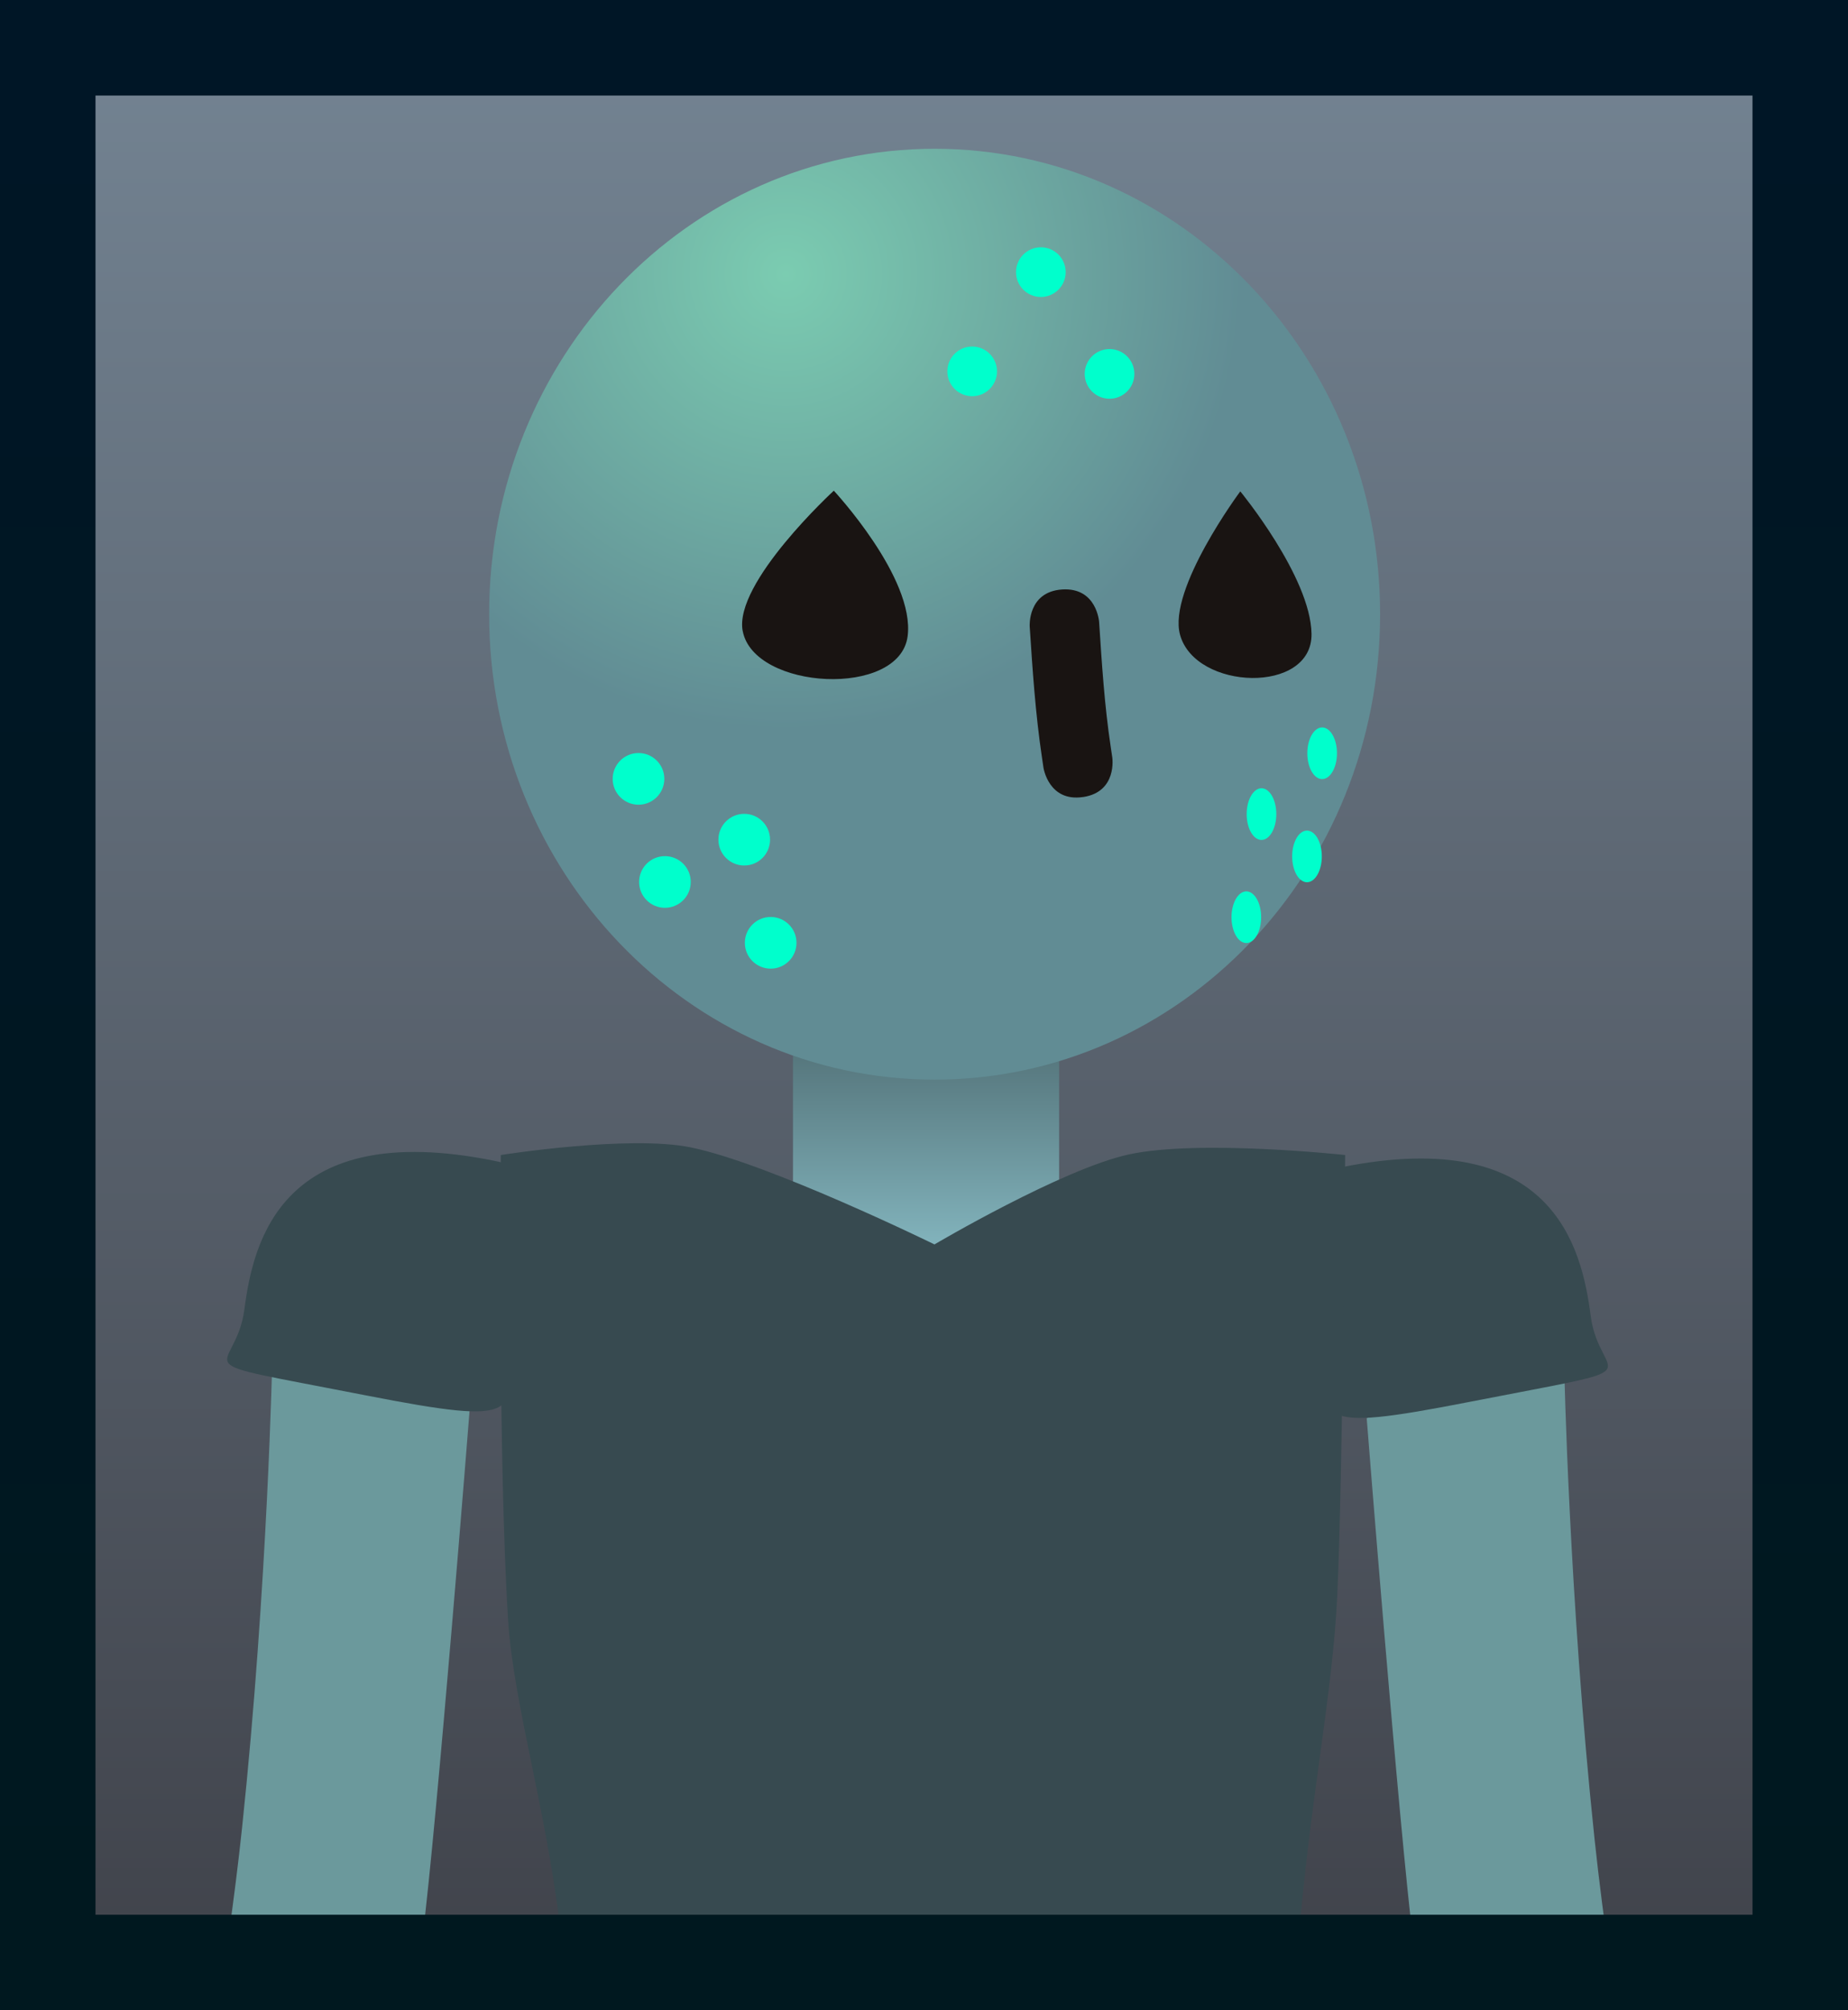 <svg version="1.1" xmlns="http://www.w3.org/2000/svg" xmlns:xlink="http://www.w3.org/1999/xlink" width="48.378" height="52.604" viewBox="0,0,48.378,52.604"><defs><linearGradient x1="240" y1="154.948" x2="240" y2="205.052" gradientUnits="userSpaceOnUse" id="color-1"><stop offset="0" stop-color="#738392"/><stop offset="1" stop-color="#40434b"/></linearGradient><linearGradient x1="240.054" y1="180.516" x2="240.054" y2="186.75" gradientUnits="userSpaceOnUse" id="color-2"><stop offset="0" stop-color="#4f6d73"/><stop offset="1" stop-color="#86b9c2"/></linearGradient><radialGradient cx="236.381" cy="160.87" r="11.938" gradientUnits="userSpaceOnUse" id="color-3"><stop offset="0" stop-color="#7bccb1"/><stop offset="1" stop-color="#618c94"/></radialGradient><linearGradient x1="240" y1="154.948" x2="240" y2="205.052" gradientUnits="userSpaceOnUse" id="color-4"><stop offset="0" stop-color="#001626"/><stop offset="1" stop-color="#00181f"/></linearGradient></defs><g transform="translate(-215.811,-153.698)"><g data-paper-data="{&quot;isPaintingLayer&quot;:true}" fill-rule="nonzero" stroke-linecap="butt" stroke-linejoin="miter" stroke-miterlimit="10" stroke-dasharray="" stroke-dashoffset="0" style="mix-blend-mode: normal"><path d="M217.061,205.052v-50.104h45.878v50.104z" fill="url(#color-1)" stroke="none" stroke-width="0"/><g stroke="#000000" stroke-width="0"><path d="" fill="#453d36"/><path d="" data-paper-data="{&quot;index&quot;:null}" fill="#141415"/><path d="" data-paper-data="{&quot;index&quot;:null}" fill="#252527"/></g><g stroke="#000000" stroke-width="0"><path d="" fill="#453d36"/><path d="" data-paper-data="{&quot;index&quot;:null}" fill="#141415"/><path d="" data-paper-data="{&quot;index&quot;:null}" fill="#252527"/></g><path d="M222.149,201.515c0.671,-6.341 0.793,-12.336 0.793,-12.336l5.17,1.33c0,0 -0.859,10.902 -1.245,13.912c-0.863,-0.239 -1.772,-0.366 -2.711,-0.366c-0.811,0 -1.6,0.095 -2.357,0.275c0.131,-0.934 0.251,-1.88 0.35,-2.815z" data-paper-data="{&quot;index&quot;:null}" fill="#6b999c" stroke="#000000" stroke-width="0"/><path d="M251.59,190.806l5.17,-1.33c0,0 0.123,5.995 0.793,12.336c0.118,1.112 0.265,2.24 0.425,3.345c-0.926,-0.131 -1.88,-0.204 -2.837,-0.241c-0.636,-0.141 -1.421,-0.24 -2.32,-0.304c-0.393,-3.152 -1.232,-13.806 -1.232,-13.806z" data-paper-data="{&quot;index&quot;:null}" fill="#6b999c" stroke="#000000" stroke-width="0"/><path d="M229.307,188.873c-0.231,1.785 0.345,2.172 -3.941,1.334c-5.07,-0.992 -3.387,-0.467 -3.156,-2.253c0.231,-1.785 0.989,-4.992 6.516,-3.886c2.878,0.576 0.811,3.02 0.58,4.805z" fill="#374a50" stroke="#000000" stroke-width="0"/><path d="M250.936,184.24c5.527,-1.106 6.285,2.101 6.516,3.886c0.231,1.785 1.914,1.261 -3.156,2.253c-4.285,0.838 -3.71,0.452 -3.941,-1.334c-0.231,-1.785 -2.298,-4.23 0.58,-4.805z" data-paper-data="{&quot;index&quot;:null}" fill="#374a50" stroke="#000000" stroke-width="0"/><path d="M236.57,186.75v-6.234h6.967v6.234z" fill="url(#color-2)" stroke="#000000" stroke-width="0"/><path d="M230.534,204.703c-0.321,-3.329 -1.278,-6.333 -1.421,-8.603c-0.268,-4.26 -0.192,-12.178 -0.192,-12.178c0,0 3.36,-0.532 4.977,-0.199c2.059,0.424 6.376,2.538 6.376,2.538c0,0 3.346,-1.975 5.087,-2.354c1.837,-0.4 5.664,0.015 5.664,0.015c0,0 -0.063,8.388 -0.206,11.517c-0.118,2.581 -0.719,5.385 -1.017,9.074c-2.098,-0.007 -4.483,0.083 -6.9,0.211c-3.195,-0.097 -7.12,-0.102 -10.288,0.392c-0.632,0.06 -1.246,0.177 -1.839,0.348c-0.058,0.003 -0.115,0.005 -0.171,0.007c-0.021,-0.256 -0.044,-0.512 -0.069,-0.768z" fill="#374a50" stroke="#292e32" stroke-width="0"/><g stroke="none"><path d="M251.94,169.77c0,6.726 -5.221,12.179 -11.662,12.179c-6.441,0 -11.662,-5.453 -11.662,-12.179c0,-6.726 5.221,-12.179 11.662,-12.179c6.441,0 11.662,5.453 11.662,12.179z" fill="url(#color-3)" stroke-width="0"/><path d="M244.163,174.554c-0.9,0.135 -1.035,-0.765 -1.035,-0.765l-0.041,-0.277c-0.17,-1.14 -0.245,-2.272 -0.32,-3.421c0,0 -0.059,-0.908 0.849,-0.968c0.908,-0.059 0.968,0.849 0.968,0.849c0.072,1.099 0.14,2.181 0.304,3.271l0.041,0.277c0,0 0.135,0.9 -0.765,1.035z" fill="#191412" stroke-width="0.5"/><path d="M246.703,170.309c-0.328,-1.193 1.577,-3.753 1.577,-3.753c0,0 1.84,2.234 1.865,3.727c0.026,1.589 -3.041,1.485 -3.442,0.026z" fill="#191412" stroke-width="0.5"/><path d="M235.254,170.214c-0.243,-1.261 2.385,-3.676 2.385,-3.676c0,0 2.126,2.282 1.933,3.806c-0.206,1.621 -4.02,1.414 -4.317,-0.13z" data-paper-data="{&quot;index&quot;:null}" fill="#191412" stroke-width="0.5"/><g fill="#00ffcc" stroke-width="0.5"><path d="M235.31,178.369c0,-0.373 0.302,-0.676 0.676,-0.676c0.373,0 0.676,0.302 0.676,0.676c0,0.373 -0.302,0.676 -0.676,0.676c-0.373,0 -0.676,-0.302 -0.676,-0.676z"/><path d="M234.618,175.67c0,-0.373 0.302,-0.676 0.676,-0.676c0.373,0 0.676,0.302 0.676,0.676c0,0.373 -0.302,0.676 -0.676,0.676c-0.373,0 -0.676,-0.302 -0.676,-0.676z"/><path d="M232.542,176.777c0,-0.373 0.302,-0.676 0.676,-0.676c0.373,0 0.676,0.302 0.676,0.676c0,0.373 -0.302,0.676 -0.676,0.676c-0.373,0 -0.676,-0.302 -0.676,-0.676z"/><path d="M231.85,174.079c0,-0.373 0.302,-0.676 0.676,-0.676c0.373,0 0.676,0.302 0.676,0.676c0,0.373 -0.302,0.676 -0.676,0.676c-0.373,0 -0.676,-0.302 -0.676,-0.676z"/></g><g data-paper-data="{&quot;index&quot;:null}" fill="#00ffcc" stroke-width="0.5"><path d="M248.438,178.375c-0.214,0 -0.388,-0.302 -0.388,-0.676c0,-0.373 0.174,-0.676 0.388,-0.676c0.214,0 0.388,0.302 0.388,0.676c0,0.373 -0.174,0.676 -0.388,0.676z"/><path d="M248.835,175.677c-0.214,0 -0.388,-0.302 -0.388,-0.676c0,-0.373 0.174,-0.676 0.388,-0.676c0.214,0 0.388,0.302 0.388,0.676c0,0.373 -0.174,0.676 -0.388,0.676z"/><path d="M250.026,176.784c-0.214,0 -0.388,-0.302 -0.388,-0.676c0,-0.373 0.174,-0.676 0.388,-0.676c0.214,0 0.388,0.302 0.388,0.676c0,0.373 -0.174,0.676 -0.388,0.676z"/><path d="M250.423,174.085c-0.214,0 -0.388,-0.302 -0.388,-0.676c0,-0.373 0.174,-0.676 0.388,-0.676c0.214,0 0.388,0.302 0.388,0.676c0,0.373 -0.174,0.676 -0.388,0.676z"/></g><g fill="#00ffcc" stroke-width="0.5"><path d="M240.611,163.416c0,-0.359 0.291,-0.65 0.65,-0.65c0.359,0 0.65,0.291 0.65,0.65c0,0.359 -0.291,0.65 -0.65,0.65c-0.359,0 -0.65,-0.291 -0.65,-0.65z"/><path d="M242.409,160.819c0,-0.359 0.291,-0.65 0.65,-0.65c0.359,0 0.65,0.291 0.65,0.65c0,0.359 -0.291,0.65 -0.65,0.65c-0.359,0 -0.65,-0.291 -0.65,-0.65z"/><path d="M244.207,163.482c0,-0.359 0.291,-0.65 0.65,-0.65c0.359,0 0.65,0.291 0.65,0.65c0,0.359 -0.291,0.65 -0.65,0.65c-0.359,0 -0.65,-0.291 -0.65,-0.65z"/></g></g><path d="M217.061,205.052v-50.104h45.878v50.104z" fill="none" stroke="url(#color-4)" stroke-width="2.5"/></g></g></svg>
